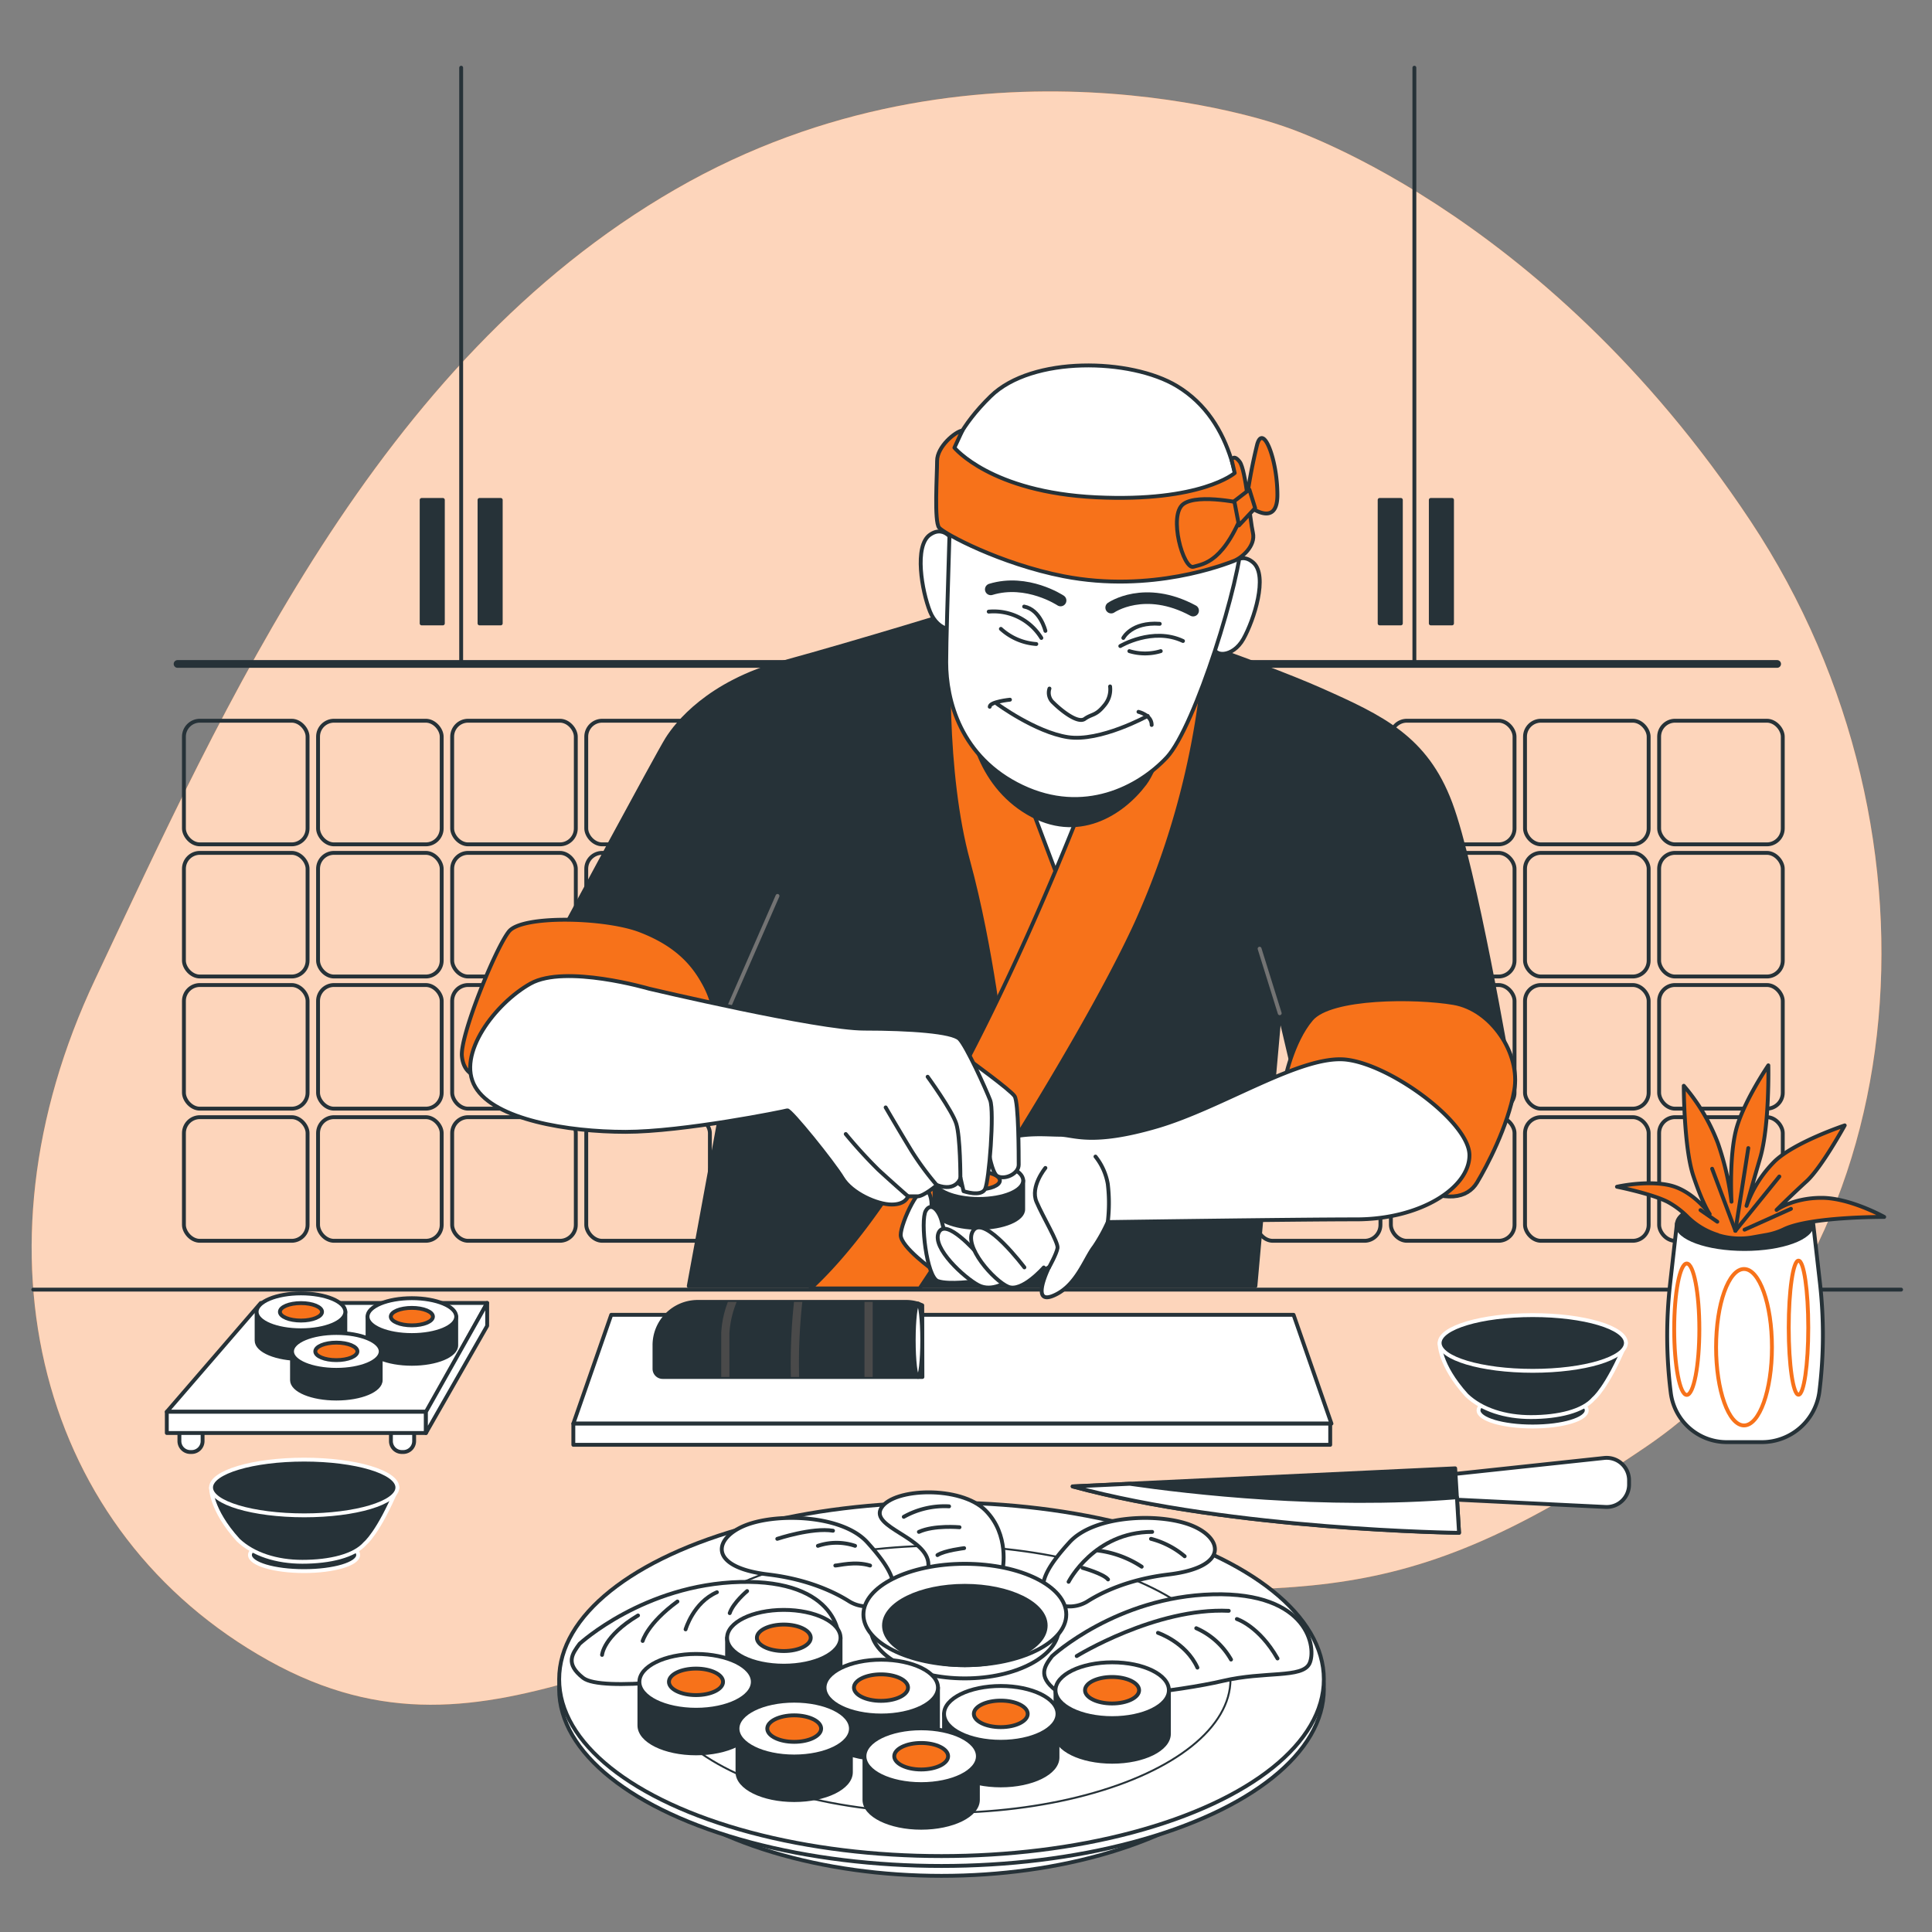 <svg xmlns="http://www.w3.org/2000/svg" viewBox="0 0 500 500"><rect x="0" y="0" width="500" height="500" fill="#808080" stroke="none"/><g id="freepik--background-simple--inject-178"><path d="M331.22,32.36S252.28,4.29,174.79,49,58.2,182.38,24.62,253.45,10.37,396.8,69.52,429.76s99.38-15.63,182.37-18,105.3,9.5,174.16-37.38,81.31-157.59,27-239.51S331.22,32.36,331.22,32.36Z" style="fill:#F7721A"></path><path d="M331.22,32.36S252.28,4.29,174.79,49,58.2,182.38,24.62,253.45,10.37,396.8,69.52,429.76s99.38-15.63,182.37-18,105.3,9.5,174.16-37.38,81.31-157.59,27-239.51S331.22,32.36,331.22,32.36Z" style="fill:#fff;opacity:0.7"></path></g><g id="freepik--Kitchen--inject-178"><rect x="47.6" y="186.52" width="32" height="32" rx="4.13" style="fill:none;stroke:#263238;stroke-linecap:round;stroke-linejoin:round"></rect><rect x="82.31" y="186.52" width="32" height="32" rx="4.13" style="fill:none;stroke:#263238;stroke-linecap:round;stroke-linejoin:round"></rect><rect x="117.02" y="186.52" width="32" height="32" rx="4.13" style="fill:none;stroke:#263238;stroke-linecap:round;stroke-linejoin:round"></rect><rect x="151.72" y="186.52" width="32" height="32" rx="4.13" style="fill:none;stroke:#263238;stroke-linecap:round;stroke-linejoin:round"></rect><rect x="186.43" y="186.52" width="32" height="32" rx="4.13" style="fill:none;stroke:#263238;stroke-linecap:round;stroke-linejoin:round"></rect><rect x="221.14" y="186.52" width="32" height="32" rx="4.13" style="fill:none;stroke:#263238;stroke-linecap:round;stroke-linejoin:round"></rect><rect x="255.84" y="186.52" width="32" height="32" rx="4.13" style="fill:none;stroke:#263238;stroke-linecap:round;stroke-linejoin:round"></rect><rect x="290.55" y="186.52" width="32" height="32" rx="4.13" style="fill:none;stroke:#263238;stroke-linecap:round;stroke-linejoin:round"></rect><rect x="325.26" y="186.52" width="32" height="32" rx="4.13" style="fill:none;stroke:#263238;stroke-linecap:round;stroke-linejoin:round"></rect><rect x="359.96" y="186.52" width="32" height="32" rx="4.13" style="fill:none;stroke:#263238;stroke-linecap:round;stroke-linejoin:round"></rect><rect x="394.67" y="186.52" width="32" height="32" rx="4.13" style="fill:none;stroke:#263238;stroke-linecap:round;stroke-linejoin:round"></rect><rect x="429.38" y="186.52" width="32" height="32" rx="4.13" style="fill:none;stroke:#263238;stroke-linecap:round;stroke-linejoin:round"></rect><rect x="47.6" y="220.72" width="32" height="32" rx="4.13" style="fill:none;stroke:#263238;stroke-linecap:round;stroke-linejoin:round"></rect><rect x="82.31" y="220.72" width="32" height="32" rx="4.13" style="fill:none;stroke:#263238;stroke-linecap:round;stroke-linejoin:round"></rect><rect x="117.02" y="220.72" width="32" height="32" rx="4.13" style="fill:none;stroke:#263238;stroke-linecap:round;stroke-linejoin:round"></rect><rect x="151.72" y="220.72" width="32" height="32" rx="4.13" style="fill:none;stroke:#263238;stroke-linecap:round;stroke-linejoin:round"></rect><rect x="186.43" y="220.72" width="32" height="32" rx="4.13" style="fill:none;stroke:#263238;stroke-linecap:round;stroke-linejoin:round"></rect><rect x="221.14" y="220.72" width="32" height="32" rx="4.13" style="fill:none;stroke:#263238;stroke-linecap:round;stroke-linejoin:round"></rect><rect x="255.84" y="220.72" width="32" height="32" rx="4.13" style="fill:none;stroke:#263238;stroke-linecap:round;stroke-linejoin:round"></rect><rect x="290.55" y="220.72" width="32" height="32" rx="4.13" style="fill:none;stroke:#263238;stroke-linecap:round;stroke-linejoin:round"></rect><rect x="325.26" y="220.72" width="32" height="32" rx="4.13" style="fill:none;stroke:#263238;stroke-linecap:round;stroke-linejoin:round"></rect><rect x="359.96" y="220.72" width="32" height="32" rx="4.13" style="fill:none;stroke:#263238;stroke-linecap:round;stroke-linejoin:round"></rect><rect x="394.67" y="220.72" width="32" height="32" rx="4.13" style="fill:none;stroke:#263238;stroke-linecap:round;stroke-linejoin:round"></rect><rect x="429.38" y="220.72" width="32" height="32" rx="4.13" style="fill:none;stroke:#263238;stroke-linecap:round;stroke-linejoin:round"></rect><rect x="47.6" y="254.92" width="32" height="32" rx="4.13" style="fill:none;stroke:#263238;stroke-linecap:round;stroke-linejoin:round"></rect><rect x="82.31" y="254.92" width="32" height="32" rx="4.13" style="fill:none;stroke:#263238;stroke-linecap:round;stroke-linejoin:round"></rect><rect x="117.02" y="254.92" width="32" height="32" rx="4.13" style="fill:none;stroke:#263238;stroke-linecap:round;stroke-linejoin:round"></rect><rect x="151.72" y="254.92" width="32" height="32" rx="4.13" style="fill:none;stroke:#263238;stroke-linecap:round;stroke-linejoin:round"></rect><rect x="186.43" y="254.92" width="32" height="32" rx="4.13" style="fill:none;stroke:#263238;stroke-linecap:round;stroke-linejoin:round"></rect><rect x="221.14" y="254.92" width="32" height="32" rx="4.13" style="fill:none;stroke:#263238;stroke-linecap:round;stroke-linejoin:round"></rect><rect x="255.84" y="254.92" width="32" height="32" rx="4.13" style="fill:none;stroke:#263238;stroke-linecap:round;stroke-linejoin:round"></rect><rect x="290.55" y="254.92" width="32" height="32" rx="4.13" style="fill:none;stroke:#263238;stroke-linecap:round;stroke-linejoin:round"></rect><rect x="325.26" y="254.92" width="32" height="32" rx="4.13" style="fill:none;stroke:#263238;stroke-linecap:round;stroke-linejoin:round"></rect><rect x="359.96" y="254.92" width="32" height="32" rx="4.13" style="fill:none;stroke:#263238;stroke-linecap:round;stroke-linejoin:round"></rect><rect x="394.67" y="254.92" width="32" height="32" rx="4.13" style="fill:none;stroke:#263238;stroke-linecap:round;stroke-linejoin:round"></rect><rect x="429.38" y="254.92" width="32" height="32" rx="4.13" style="fill:none;stroke:#263238;stroke-linecap:round;stroke-linejoin:round"></rect><rect x="47.6" y="289.12" width="32" height="32" rx="4.13" style="fill:none;stroke:#263238;stroke-linecap:round;stroke-linejoin:round"></rect><rect x="82.31" y="289.12" width="32" height="32" rx="4.13" style="fill:none;stroke:#263238;stroke-linecap:round;stroke-linejoin:round"></rect><rect x="117.02" y="289.12" width="32" height="32" rx="4.13" style="fill:none;stroke:#263238;stroke-linecap:round;stroke-linejoin:round"></rect><rect x="151.72" y="289.12" width="32" height="32" rx="4.13" style="fill:none;stroke:#263238;stroke-linecap:round;stroke-linejoin:round"></rect><rect x="186.43" y="289.12" width="32" height="32" rx="4.13" style="fill:none;stroke:#263238;stroke-linecap:round;stroke-linejoin:round"></rect><rect x="221.14" y="289.12" width="32" height="32" rx="4.13" style="fill:none;stroke:#263238;stroke-linecap:round;stroke-linejoin:round"></rect><rect x="255.84" y="289.12" width="32" height="32" rx="4.13" style="fill:none;stroke:#263238;stroke-linecap:round;stroke-linejoin:round"></rect><rect x="290.55" y="289.12" width="32" height="32" rx="4.13" style="fill:none;stroke:#263238;stroke-linecap:round;stroke-linejoin:round"></rect><rect x="325.26" y="289.12" width="32" height="32" rx="4.13" style="fill:none;stroke:#263238;stroke-linecap:round;stroke-linejoin:round"></rect><rect x="359.96" y="289.12" width="32" height="32" rx="4.13" style="fill:none;stroke:#263238;stroke-linecap:round;stroke-linejoin:round"></rect><rect x="394.67" y="289.12" width="32" height="32" rx="4.13" style="fill:none;stroke:#263238;stroke-linecap:round;stroke-linejoin:round"></rect><rect x="429.38" y="289.12" width="32" height="32" rx="4.13" style="fill:none;stroke:#263238;stroke-linecap:round;stroke-linejoin:round"></rect><line x1="119.35" y1="171.83" x2="119.35" y2="17.52" style="fill:none;stroke:#263238;stroke-linecap:round;stroke-linejoin:round"></line><rect x="124.1" y="129.38" width="5.49" height="31.96" style="fill:#263238;stroke:#263238;stroke-linecap:round;stroke-linejoin:round"></rect><rect x="109.12" y="129.38" width="5.49" height="31.96" style="fill:#263238;stroke:#263238;stroke-linecap:round;stroke-linejoin:round"></rect><line x1="45.95" y1="171.83" x2="459.92" y2="171.83" style="fill:none;stroke:#263238;stroke-linecap:round;stroke-linejoin:round;stroke-width:2px"></line><line x1="366.04" y1="171.83" x2="366.04" y2="17.52" style="fill:none;stroke:#263238;stroke-linecap:round;stroke-linejoin:round"></line><rect x="357.05" y="129.38" width="5.49" height="31.96" style="fill:#263238;stroke:#263238;stroke-linecap:round;stroke-linejoin:round"></rect><rect x="370.29" y="129.38" width="5.49" height="31.96" style="fill:#263238;stroke:#263238;stroke-linecap:round;stroke-linejoin:round"></rect></g><g id="freepik--Dishes--inject-178"><path d="M46.43,367.66h6a0,0,0,0,1,0,0v5.29a2.83,2.83,0,0,1-2.83,2.83h-.34a2.83,2.83,0,0,1-2.83-2.83v-5.29A0,0,0,0,1,46.43,367.66Z" style="fill:#fff;stroke:#263238;stroke-linecap:round;stroke-linejoin:round"></path><path d="M101.18,367.66h6a0,0,0,0,1,0,0v5.29a2.83,2.83,0,0,1-2.83,2.83H104a2.83,2.83,0,0,1-2.83-2.83v-5.29A0,0,0,0,1,101.18,367.66Z" style="fill:#fff;stroke:#263238;stroke-linecap:round;stroke-linejoin:round"></path><polygon points="110.55 365.37 43.17 365.37 67.49 337.21 126.08 337.21 110.55 365.37" style="fill:#fff;stroke:#263238;stroke-linecap:round;stroke-linejoin:round"></polygon><rect x="43.17" y="365.37" width="67.06" height="5.49" style="fill:#fff;stroke:#263238;stroke-linecap:round;stroke-linejoin:round"></rect><polygon points="110.23 365.37 126.08 337.21 126.08 343.13 110.23 370.86 110.23 365.37" style="fill:#fff;stroke:#263238;stroke-linecap:round;stroke-linejoin:round"></polygon><path d="M66.41,339.5v7.44c0,2.64,5.14,4.77,11.48,4.77s11.48-2.13,11.48-4.77V339.5Z" style="fill:#263238;stroke:#263238;stroke-linecap:round;stroke-linejoin:round"></path><ellipse cx="77.89" cy="339.5" rx="11.48" ry="4.77" style="fill:#fff;stroke:#263238;stroke-linecap:round;stroke-linejoin:round"></ellipse><ellipse cx="77.89" cy="339.5" rx="5.45" ry="2.26" style="fill:#F7721A;stroke:#263238;stroke-linecap:round;stroke-linejoin:round"></ellipse><path d="M95.12,340.74v7.44c0,2.64,5.13,4.77,11.47,4.77s11.48-2.13,11.48-4.77v-7.44Z" style="fill:#263238;stroke:#263238;stroke-linecap:round;stroke-linejoin:round"></path><ellipse cx="106.59" cy="340.74" rx="11.48" ry="4.77" style="fill:#fff;stroke:#263238;stroke-linecap:round;stroke-linejoin:round"></ellipse><ellipse cx="106.59" cy="340.74" rx="5.45" ry="2.26" style="fill:#F7721A;stroke:#263238;stroke-linecap:round;stroke-linejoin:round"></ellipse><path d="M75.57,349.74v7.44c0,2.64,5.14,4.77,11.48,4.77s11.47-2.13,11.47-4.77v-7.44Z" style="fill:#263238;stroke:#263238;stroke-linecap:round;stroke-linejoin:round"></path><ellipse cx="87.05" cy="349.74" rx="11.48" ry="4.77" style="fill:#fff;stroke:#263238;stroke-linecap:round;stroke-linejoin:round"></ellipse><path d="M92.5,349.74c0,1.25-2.44,2.26-5.45,2.26s-5.45-1-5.45-2.26,2.44-2.27,5.45-2.27S92.5,348.49,92.5,349.74Z" style="fill:#F7721A;stroke:#263238;stroke-linecap:round;stroke-linejoin:round"></path><polygon points="344.58 368.43 148.38 368.43 158.19 340.27 334.77 340.27 344.58 368.43" style="fill:#fff;stroke:#263238;stroke-linecap:round;stroke-linejoin:round"></polygon><rect x="148.38" y="368.43" width="195.88" height="5.49" style="fill:#fff;stroke:#263238;stroke-linecap:round;stroke-linejoin:round"></rect><path d="M238.68,337.81a10.17,10.17,0,0,0-4.1-.88h-54a11.19,11.19,0,0,0-11.2,11.2v6.11a2.12,2.12,0,0,0,2.12,2.12h67.22Z" style="fill:#263238;stroke:#263238;stroke-linecap:round;stroke-linejoin:round"></path><path d="M238.68,346.85c0,5.25-.49,9.51-1.1,9.51s-1.11-4.26-1.11-9.51.5-9.51,1.11-9.51S238.68,341.6,238.68,346.85Z" style="fill:#fff;stroke:#263238;stroke-linecap:round;stroke-linejoin:round"></path><path d="M207.64,336.93h-2.15a148,148,0,0,0-.81,19.43h2.13A145.58,145.58,0,0,1,207.64,336.93Z" style="fill:#4a4a4a"></path><path d="M188.77,356.36V345.05a25.2,25.2,0,0,1,1.88-8.12h-2.27a25.78,25.78,0,0,0-1.73,8.12v11.31Z" style="fill:#4a4a4a"></path><rect x="223.73" y="336.93" width="2.12" height="19.43" style="fill:#4a4a4a"></rect><path d="M374.6,381.66V388l40.91,2a5.8,5.8,0,0,0,6.09-5.8v-1.1a5.81,5.81,0,0,0-6.42-5.78Z" style="fill:#fff;stroke:#263238;stroke-linecap:round;stroke-linejoin:round"></path><path d="M376.6,380l1,16.67s-58.34-.67-100-12Z" style="fill:#263238;stroke:#263238;stroke-linecap:round;stroke-linejoin:round"></path><path d="M292.39,384l-14.79.7c41.66,11.33,100,12,100,12l-.55-9.21C342.52,390.3,307.73,386.21,292.39,384Z" style="fill:#fff;stroke:#263238;stroke-linecap:round;stroke-linejoin:round"></path><path d="M410.64,365c0,2.31-6.25,4.18-14,4.18s-14-1.87-14-4.18,6.25-4.18,14-4.18S410.64,362.71,410.64,365Z" style="fill:#263238;stroke:#fff;stroke-linecap:round;stroke-linejoin:round"></path><path d="M372.57,347.56s-.22,5.57,7,13.54c3.92,3.74,10,5.64,16.62,5.64,7.15,0,13.48-1.54,16.24-4.76,0,0,3.42-2.65,8.36-14.42Z" style="fill:#263238;stroke:#fff;stroke-linecap:round;stroke-linejoin:round"></path><ellipse cx="396.68" cy="347.56" rx="24.11" ry="7.21" style="fill:#263238;stroke:#fff;stroke-linecap:round;stroke-linejoin:round"></ellipse><path d="M92.69,402.43c0,2.3-6.25,4.17-14,4.17s-14-1.87-14-4.17,6.25-4.18,14-4.18S92.69,400.12,92.69,402.43Z" style="fill:#263238;stroke:#fff;stroke-linecap:round;stroke-linejoin:round"></path><path d="M54.63,385s-.22,5.58,7,13.55c3.92,3.74,10,5.64,16.62,5.64,7.16,0,13.49-1.54,16.25-4.76,0,0,3.41-2.66,8.35-14.43Z" style="fill:#263238;stroke:#fff;stroke-linecap:round;stroke-linejoin:round"></path><ellipse cx="78.73" cy="384.96" rx="24.11" ry="7.21" style="fill:#263238;stroke:#fff;stroke-linecap:round;stroke-linejoin:round"></ellipse><ellipse cx="243.66" cy="439.72" rx="87.51" ry="45.75" style="fill:#fff;stroke:#263238;stroke-linecap:round;stroke-linejoin:round"></ellipse><ellipse cx="243.66" cy="437.16" rx="98.95" ry="45.75" style="fill:#fff;stroke:#263238;stroke-linecap:round;stroke-linejoin:round"></ellipse><ellipse cx="243.66" cy="434.6" rx="98.95" ry="45.75" style="fill:#fff;stroke:#263238;stroke-linecap:round;stroke-linejoin:round"></ellipse><ellipse cx="243.66" cy="434.6" rx="74.79" ry="34.58" style="fill:#fff;stroke:#263238;stroke-linecap:round;stroke-linejoin:round;stroke-width:0.5px"></ellipse><path d="M272.27,428.61s16.65-15.37,41.61-16,26.88,14.09,25,17.93-11.52,1.92-22.4,4.48-38.56,6.12-43.28,2.42S270.35,431.17,272.27,428.61Z" style="fill:#fff;stroke:#263238;stroke-linecap:round;stroke-linejoin:round"></path><path d="M299.68,422.58s7.21,2.41,10.21,9" style="fill:none;stroke:#263238;stroke-linecap:round;stroke-linejoin:round"></path><path d="M309.59,421.38a19.38,19.38,0,0,1,9,8.11" style="fill:none;stroke:#263238;stroke-linecap:round;stroke-linejoin:round"></path><path d="M320.1,419s5.71,1.8,10.52,10.21" style="fill:none;stroke:#263238;stroke-linecap:round;stroke-linejoin:round"></path><path d="M278.65,428.59S299.08,416,318,416.88" style="fill:none;stroke:#263238;stroke-linecap:round;stroke-linejoin:round"></path><path d="M272.57,414.66a8.81,8.81,0,0,0,9.05-.34c3.57-2.23,10.42-5.6,20.74-6.84,16-1.92,14.08-9.6,5.76-12.8s-25-2.56-31.36,4.48C271.6,404.83,266.86,411.34,272.57,414.66Z" style="fill:#fff;stroke:#263238;stroke-linecap:round;stroke-linejoin:round"></path><path d="M276.55,409.37s6.61-12.92,21.63-12.92" style="fill:none;stroke:#263238;stroke-linecap:round;stroke-linejoin:round"></path><path d="M284.06,401.26a26.66,26.66,0,0,1,11.41,4.2" style="fill:none;stroke:#263238;stroke-linecap:round;stroke-linejoin:round"></path><path d="M297.88,398.25a22.1,22.1,0,0,1,8.71,4.51" style="fill:none;stroke:#263238;stroke-linecap:round;stroke-linejoin:round"></path><path d="M280.16,405.76s5.4,1.5,6.6,3" style="fill:none;stroke:#263238;stroke-linecap:round;stroke-linejoin:round"></path><path d="M259.47,406.2s1.92-9-4.48-15.36-23.68-5.76-26.88-.64,12.16,7.68,12.16,14.72,7,13.45,13.44,10.89S259.47,406.2,259.47,406.2Z" style="fill:#fff;stroke:#263238;stroke-linecap:round;stroke-linejoin:round"></path><path d="M245.62,389.84a21.53,21.53,0,0,0-11.72,2.71" style="fill:none;stroke:#263238;stroke-linecap:round;stroke-linejoin:round"></path><path d="M248.32,395.25s-6.61-.6-10.51,1.2" style="fill:none;stroke:#263238;stroke-linecap:round;stroke-linejoin:round"></path><path d="M249.52,400.66s-5.11.6-6.91,1.8" style="fill:none;stroke:#263238;stroke-linecap:round;stroke-linejoin:round"></path><path d="M228.6,414.66a8.79,8.79,0,0,1-9-.34c-3.57-2.23-10.43-5.6-20.74-6.84-16-1.92-14.09-9.6-5.76-12.8s25-2.56,31.36,4.48C229.58,404.83,234.32,411.34,228.6,414.66Z" style="fill:#fff;stroke:#263238;stroke-linecap:round;stroke-linejoin:round"></path><path d="M201.16,398.25s9-3,14.42-2.1" style="fill:none;stroke:#263238;stroke-linecap:round;stroke-linejoin:round"></path><path d="M211.68,400.06a15.06,15.06,0,0,1,9.61,0" style="fill:none;stroke:#263238;stroke-linecap:round;stroke-linejoin:round"></path><path d="M216.18,405.16c.9,0,5.11-1.2,9,0" style="fill:none;stroke:#263238;stroke-linecap:round;stroke-linejoin:round"></path><path d="M150,425.41s16.64-15.37,41.6-16,26.89,14.09,25,17.93-11.52,1.92-22.41,4.48-38.55,6.12-43.28,2.42S148.1,428,150,425.41Z" style="fill:#fff;stroke:#263238;stroke-linecap:round;stroke-linejoin:round"></path><path d="M155.81,428.29s.3-4.81,9.31-10.21" style="fill:none;stroke:#263238;stroke-linecap:round;stroke-linejoin:round"></path><path d="M166.32,424.68s1.2-4.5,9-10.21" style="fill:none;stroke:#263238;stroke-linecap:round;stroke-linejoin:round"></path><path d="M177.43,421.68s2-6.94,8.11-9.61" style="fill:none;stroke:#263238;stroke-linecap:round;stroke-linejoin:round"></path><path d="M193.35,411.77s-3.6,3-4.5,5.71" style="fill:none;stroke:#263238;stroke-linecap:round;stroke-linejoin:round"></path><ellipse cx="249.7" cy="421.25" rx="24.35" ry="13.12" style="fill:#fff;stroke:#263238;stroke-linecap:round;stroke-linejoin:round"></ellipse><ellipse cx="249.7" cy="417.83" rx="26.25" ry="13.12" style="fill:#fff;stroke:#263238;stroke-linecap:round;stroke-linejoin:round"></ellipse><ellipse cx="249.7" cy="420.68" rx="20.92" ry="10.27" style="fill:#263238;stroke:#263238;stroke-linecap:round;stroke-linejoin:round"></ellipse><path d="M188.17,423.86v11.28c0,4,6.57,7.23,14.68,7.23s14.68-3.24,14.68-7.23V423.86Z" style="fill:#263238;stroke:#263238;stroke-linecap:round;stroke-linejoin:round"></path><ellipse cx="202.85" cy="423.86" rx="14.68" ry="7.22" style="fill:#fff;stroke:#263238;stroke-linecap:round;stroke-linejoin:round"></ellipse><ellipse cx="202.85" cy="423.86" rx="6.97" ry="3.43" style="fill:#F7721A;stroke:#263238;stroke-linecap:round;stroke-linejoin:round"></ellipse><path d="M165.48,435.26v11.28c0,4,6.57,7.23,14.67,7.23s14.68-3.24,14.68-7.23V435.26Z" style="fill:#263238;stroke:#263238;stroke-linecap:round;stroke-linejoin:round"></path><ellipse cx="180.15" cy="435.26" rx="14.68" ry="7.22" style="fill:#fff;stroke:#263238;stroke-linecap:round;stroke-linejoin:round"></ellipse><path d="M187.12,435.26c0,1.9-3.12,3.43-7,3.43s-7-1.53-7-3.43,3.12-3.43,7-3.43S187.12,433.37,187.12,435.26Z" style="fill:#F7721A;stroke:#263238;stroke-linecap:round;stroke-linejoin:round"></path><path d="M213.4,436.75V448c0,4,6.57,7.22,14.67,7.22S242.75,452,242.75,448V436.75Z" style="fill:#263238;stroke:#263238;stroke-linecap:round;stroke-linejoin:round"></path><ellipse cx="228.07" cy="436.75" rx="14.68" ry="7.22" style="fill:#fff;stroke:#263238;stroke-linecap:round;stroke-linejoin:round"></ellipse><path d="M235,436.75c0,1.89-3.12,3.43-7,3.43s-7-1.54-7-3.43,3.13-3.43,7-3.43S235,434.85,235,436.75Z" style="fill:#F7721A;stroke:#263238;stroke-linecap:round;stroke-linejoin:round"></path><path d="M273.16,437.43v11.28c0,4,6.57,7.23,14.68,7.23s14.67-3.24,14.67-7.23V437.43Z" style="fill:#263238;stroke:#263238;stroke-linecap:round;stroke-linejoin:round"></path><path d="M302.51,437.43c0,4-6.57,7.22-14.67,7.22s-14.68-3.23-14.68-7.22,6.57-7.22,14.68-7.22S302.51,433.44,302.51,437.43Z" style="fill:#fff;stroke:#263238;stroke-linecap:round;stroke-linejoin:round"></path><path d="M294.8,437.43c0,1.89-3.12,3.43-7,3.43s-7-1.54-7-3.43,3.12-3.43,7-3.43S294.8,435.54,294.8,437.43Z" style="fill:#F7721A;stroke:#263238;stroke-linecap:round;stroke-linejoin:round"></path><path d="M190.86,447.36v11.28c0,4,6.57,7.22,14.68,7.22s14.67-3.23,14.67-7.22V447.36Z" style="fill:#263238;stroke:#263238;stroke-linecap:round;stroke-linejoin:round"></path><ellipse cx="205.54" cy="447.36" rx="14.68" ry="7.22" style="fill:#fff;stroke:#263238;stroke-linecap:round;stroke-linejoin:round"></ellipse><ellipse cx="205.54" cy="447.36" rx="6.97" ry="3.43" style="fill:#F7721A;stroke:#263238;stroke-linecap:round;stroke-linejoin:round"></ellipse><path d="M244.32,443.55v11.28c0,4,6.57,7.23,14.68,7.23s14.68-3.24,14.68-7.23V443.55Z" style="fill:#263238;stroke:#263238;stroke-linecap:round;stroke-linejoin:round"></path><ellipse cx="259" cy="443.55" rx="14.68" ry="7.22" style="fill:#fff;stroke:#263238;stroke-linecap:round;stroke-linejoin:round"></ellipse><ellipse cx="259" cy="443.55" rx="6.97" ry="3.43" style="fill:#F7721A;stroke:#263238;stroke-linecap:round;stroke-linejoin:round"></ellipse><path d="M223.72,454.51V465.8c0,4,6.57,7.22,14.68,7.22s14.68-3.23,14.68-7.22V454.51Z" style="fill:#263238;stroke:#263238;stroke-linecap:round;stroke-linejoin:round"></path><ellipse cx="238.4" cy="454.51" rx="14.68" ry="7.22" style="fill:#fff;stroke:#263238;stroke-linecap:round;stroke-linejoin:round"></ellipse><ellipse cx="238.4" cy="454.51" rx="6.97" ry="3.43" style="fill:#F7721A;stroke:#263238;stroke-linecap:round;stroke-linejoin:round"></ellipse></g><g id="freepik--Table--inject-178"><line x1="492" y1="333.75" x2="8.61" y2="333.75" style="fill:none;stroke:#263238;stroke-linecap:round;stroke-linejoin:round"></line></g><g id="freepik--Character--inject-178"><path d="M250.66,157.33s-28.6,8.83-48,14.13-27.55,15.9-30,19.78S144,243.87,144,243.87l45.56,27.55-11.31,61.41H324.9l6.29-70.6,3.67,15.61,55.67-1.13s-8.81-51.9-15.17-68.85-17.66-22.25-33.55-29.32S286.69,158,280,156.63,250.66,157.33,250.66,157.33Z" style="fill:#263238;stroke:#263238;stroke-linecap:round;stroke-linejoin:round"></path><line x1="185.32" y1="268.24" x2="201.22" y2="231.86" style="fill:none;stroke:#737373;stroke-linecap:round;stroke-linejoin:round"></line><line x1="331.19" y1="262.23" x2="325.98" y2="245.52" style="fill:none;stroke:#737373;stroke-linecap:round;stroke-linejoin:round"></line><polygon points="254.11 195.48 275.3 240.51 289.34 199.72 254.11 195.48" style="fill:#fff;stroke:#263238;stroke-linecap:round;stroke-linejoin:round"></polygon><path d="M263.74,200.46l14.4,38.23L259.55,271.8s-2.83-26.4-9-49-5.44-54.53-4.14-66.32Z" style="fill:#F7721A;stroke:#263238;stroke-linecap:round;stroke-linejoin:round"></path><path d="M283.51,199.36s-36.29,99.48-73.73,134.09H238s40.18-59.91,56.08-94.53a208.06,208.06,0,0,0,17.66-67.81Z" style="fill:#F7721A;stroke:#263238;stroke-linecap:round;stroke-linejoin:round"></path><path d="M247.24,141s-2.36-5.5-6.55-2.62-2.09,14.67,0,19.9,7.34,5.77,7.34,2.62S247.24,141,247.24,141Z" style="fill:#fff;stroke:#263238;stroke-linecap:round;stroke-linejoin:round"></path><path d="M317.54,147.37s3-5.15,6.83-1.75.18,14.81-2.58,19.73-8,4.76-7.61,1.65S317.54,147.37,317.54,147.37Z" style="fill:#fff;stroke:#263238;stroke-linecap:round;stroke-linejoin:round"></path><path d="M251.43,123.44s-1.27,45-1.27,54.73,3,24.62,15.86,32.21,24.34.27,30.26-7.59,15.66-46.62,15.66-57.09-1.27-29.86-13.54-39c-9.65-7.21-30.26-7.86-38.93,2.62C252.89,117.24,251.43,123.44,251.43,123.44Z" style="fill:#263238;stroke:#263238;stroke-linecap:round;stroke-linejoin:round"></path><path d="M246.45,116.65s-1.57,45-1.57,54.74,3.67,24.62,19.64,32.21,30.12.26,37.45-7.59,19.38-46.62,19.38-57.1-1.57-29.85-16.76-39c-11.94-7.2-37.45-7.85-48.18,2.62C248.27,110.45,246.45,116.65,246.45,116.65Z" style="fill:#fff;stroke:#263238;stroke-linecap:round;stroke-linejoin:round"></path><path d="M289.93,167.2s8.38-5,16.23-1.31" style="fill:none;stroke:#263238;stroke-linecap:round;stroke-linejoin:round"></path><path d="M255.88,158.29a14.47,14.47,0,0,1,13.62,6.81" style="fill:none;stroke:#263238;stroke-linecap:round;stroke-linejoin:round"></path><path d="M274.48,155.41s-8.65-5.76-18.07-2.88" style="fill:none;stroke:#263238;stroke-linecap:round;stroke-linejoin:round;stroke-width:3px"></path><path d="M287.57,157.25s8.64-6,21.21.78" style="fill:none;stroke:#263238;stroke-linecap:round;stroke-linejoin:round;stroke-width:3px"></path><path d="M292.28,168.51a14,14,0,0,0,8.12,0" style="fill:none;stroke:#263238;stroke-linecap:round;stroke-linejoin:round"></path><path d="M268.19,166.67a15.14,15.14,0,0,1-9.16-3.92" style="fill:none;stroke:#263238;stroke-linecap:round;stroke-linejoin:round"></path><path d="M290.71,165.1s2.1-4.19,9.43-3.66" style="fill:none;stroke:#263238;stroke-linecap:round;stroke-linejoin:round"></path><path d="M270.55,163.27s-1.31-5.5-5.5-6.29" style="fill:none;stroke:#263238;stroke-linecap:round;stroke-linejoin:round"></path><path d="M271.6,178.2a3.41,3.41,0,0,0,1,3.66c1.84,1.84,6.29,5.5,8.12,4.19s2.88-.78,5-3.4a6.35,6.35,0,0,0,1.57-5" style="fill:none;stroke:#263238;stroke-linecap:round;stroke-linejoin:round"></path><path d="M258,182.13s9.95,7.33,18.33,8.64,20.69-5.5,20.69-5.5" style="fill:none;stroke:#263238;stroke-linecap:round;stroke-linejoin:round"></path><path d="M261.38,181.08s-5.24.52-5.24,1.83" style="fill:none;stroke:#263238;stroke-linecap:round;stroke-linejoin:round"></path><path d="M294.64,184.22s3.41.79,3.41,3.4" style="fill:none;stroke:#263238;stroke-linecap:round;stroke-linejoin:round"></path><path d="M247,115.87s9.43,11.52,36.66,12.83,35.88-6.28,35.88-6.28l-.79-3.41s.53-1.57,2.1.53,2.62,14.92,3.4,18.33-2.88,6.54-5,7.33-21.21,8.38-44,3.93c-16.35-3.2-30.9-11-32.21-12.57s-.52-13.62-.52-17.29,4.71-7.59,6.54-7.85Z" style="fill:#F7721A;stroke:#263238;stroke-linecap:round;stroke-linejoin:round"></path><path d="M322.48,130.45s-12.31-2.88-16.24,0,0,17,2.62,16.23S317,145.64,322.48,130.45Z" style="fill:#F7721A;stroke:#263238;stroke-linecap:round;stroke-linejoin:round"></path><path d="M322.48,130.45A140,140,0,0,1,325.36,115c1.57-5.49,5.23,3.93,5.23,13.1S322.48,130.45,322.48,130.45Z" style="fill:#F7721A;stroke:#263238;stroke-linecap:round;stroke-linejoin:round"></path><polygon points="319.44 129.69 320.64 135.98 324.83 131.49 323.34 126.69 319.44 129.69" style="fill:#F7721A;stroke:#263238;stroke-linecap:round;stroke-linejoin:round"></polygon><path d="M332.48,279.66s1.88-10,6.9-15.9,27-5.86,36.82-4.18,17.37,13.18,15.69,22.59-7.11,19.67-9.62,23.85-8.16,5.23-16.95.63S332.48,279.66,332.48,279.66Z" style="fill:#F7721A;stroke:#263238;stroke-linecap:round;stroke-linejoin:round"></path><path d="M286.69,316.27s47.68-.7,64.28-.7,29.32-8.13,29.32-16.6-20.14-23.32-31.79-24.73-32.14,12.36-49.09,17.31-21.55,2.12-25.08,2.12-9.54-.71-15.19,1.41-11.3,11.3-13.77,15.19-9.54,8.83-8.48,12.36,15.54,8.83,22.25,8.83a26.11,26.11,0,0,0,12.36-3.53s-4.94,9.89,1.06,7.41,8.13-9.53,10.6-12.71A42.42,42.42,0,0,0,286.69,316.27Z" style="fill:#fff;stroke:#263238;stroke-linecap:round;stroke-linejoin:round"></path><path d="M241.85,305.52V313c0,2.63,5.13,4.77,11.47,4.77S264.8,315.6,264.8,313v-7.45Z" style="fill:#263238;stroke:#263238;stroke-linecap:round;stroke-linejoin:round"></path><ellipse cx="253.32" cy="305.52" rx="11.48" ry="4.77" style="fill:#fff;stroke:#263238;stroke-linecap:round;stroke-linejoin:round"></ellipse><path d="M258.77,305.52c0,1.25-2.44,2.27-5.45,2.27s-5.45-1-5.45-2.27,2.44-2.26,5.45-2.26S258.77,304.27,258.77,305.52Z" style="fill:#F7721A;stroke:#263238;stroke-linecap:round;stroke-linejoin:round"></path><path d="M286.69,316.27a41.34,41.34,0,0,0,0-9.89,15.59,15.59,0,0,0-3.18-7.06" style="fill:none;stroke:#263238;stroke-linecap:round;stroke-linejoin:round"></path><path d="M270.55,302.26s-4,4.81-2.3,8.78,5.65,10.47,5.44,11.93-2.19,5-2.19,5" style="fill:none;stroke:#263238;stroke-linecap:round;stroke-linejoin:round"></path><path d="M241.68,328.83s-8.58-6.07-8.58-9.21,5.23-14.43,7.11-11.3.21,7.12-.2,9,1.88,4.81,1.88,4.81" style="fill:#fff;stroke:#263238;stroke-linecap:round;stroke-linejoin:round"></path><path d="M252.56,331.55s-6.91,1-9.83,0-4.61-15.69-3.14-18.2,3.55.21,4.18,2.92,3.14,9.84,5,11.3" style="fill:#fff;stroke:#263238;stroke-linecap:round;stroke-linejoin:round"></path><path d="M252.77,324.23s-8-9.21-9.84-5.24,6.7,11.72,10.26,13.6,7.53-1,7.53-1" style="fill:#fff;stroke:#263238;stroke-linecap:round;stroke-linejoin:round"></path><path d="M265.11,328s-10.25-13.6-13.18-9.62,5.44,13.18,9,14.64,9.2-5,9.2-5" style="fill:#fff;stroke:#263238;stroke-linecap:round;stroke-linejoin:round"></path><path d="M250.93,274.42s10.6,7.68,11.65,9.27,1.06,15.36,1.06,17.75-3.7,4-5.56,2.91-3.18-11.65-3.44-14.83-5-11.39-5-11.39S248.55,273.62,250.93,274.42Z" style="fill:#fff;stroke:#263238;stroke-linecap:round;stroke-linejoin:round"></path><path d="M124.31,278.66s-4.24,0-4.77-5.3,8.74-28.08,12.19-32.32,24.9-3.71,33.9-.26,13.51,8.21,16.43,13.51a24.3,24.3,0,0,1,3.18,11.65c.08,2.3-9,9.54-24.37,9S124.31,278.66,124.31,278.66Z" style="fill:#F7721A;stroke:#263238;stroke-linecap:round;stroke-linejoin:round"></path><path d="M168,255.88s43.71,10.33,55.63,10.33,22.78.79,24.63,2.65,6.89,13,8,15.89-.27,20.93-1.33,23-5.56.53-5.56.53l-.79-3.44s-1.06,3.71-6.1,1.86c0,0-3.44,2.91-5,2.91H235s-.53,2.12-4.24,2.12-10.33-2.92-12.72-6.89-13.51-17.75-14.3-17.48-27,5.56-41.86,5.56S128,289.78,123,281.31s5.29-21.73,14.3-26.76S168,255.88,168,255.88Z" style="fill:#fff;stroke:#263238;stroke-linecap:round;stroke-linejoin:round"></path><path d="M240.07,278.66s6.36,8.74,7.42,12.18,1.06,14,1.06,14" style="fill:none;stroke:#263238;stroke-linecap:round;stroke-linejoin:round"></path><path d="M229.21,286.6s3.71,6.36,6.62,11.13a74.94,74.94,0,0,0,6.62,9" style="fill:none;stroke:#263238;stroke-linecap:round;stroke-linejoin:round"></path><path d="M218.88,293.49a122.94,122.94,0,0,0,8.47,9.27c3.45,3.18,7.69,6.89,7.69,6.89" style="fill:none;stroke:#263238;stroke-linecap:round;stroke-linejoin:round"></path></g><g id="freepik--Plant--inject-178"><path d="M469.25,316.66c-20.76,11.94-35.27,0-35.27,0l-1.76,15.63a119.23,119.23,0,0,0,.17,28.13h0a14.58,14.58,0,0,0,14.48,12.8H456a15,15,0,0,0,14.87-13.16h0A119.51,119.51,0,0,0,471,332Z" style="fill:#fff;stroke:#263238;stroke-linecap:round;stroke-linejoin:round"></path><ellipse cx="451.49" cy="316.86" rx="17.51" ry="6.38" style="fill:#263238;stroke:#263238;stroke-linecap:round;stroke-linejoin:round"></ellipse><path d="M444.52,319.59a19.19,19.19,0,0,1-7.68-4.58,22.43,22.43,0,0,0-5.31-4c-4.24-2.12-13.06-3.88-13.06-3.88s7.77-1.77,13.76-.35,10.24,7.41,10.24,7.41-1.77-2.47-4.24-9.88S435.76,281,435.76,281a50.06,50.06,0,0,1,8.82,14.82A73.41,73.41,0,0,1,448.11,311s-.7-12.35,1.41-19.41,8.12-15.88,8.12-15.88.35,15.53-2.12,24S452,312.07,452,312.07a30.43,30.43,0,0,1,7.41-11.65c5.3-4.94,18-9.17,18-9.17s-6,10.94-9.88,14.47-7.76,7.41-7.76,7.41S464,310,471.4,310s16.23,4.94,16.23,4.94-18.86-.11-25.81,3.13a17.46,17.46,0,0,1-4.39,1.47l-3.83.68a19.14,19.14,0,0,1-9.08-.58Z" style="fill:#F7721A;stroke:#263238;stroke-linecap:round;stroke-linejoin:round"></path><line x1="444.44" y1="316.18" x2="440.09" y2="313.17" style="fill:none;stroke:#263238;stroke-linecap:round;stroke-linejoin:round"></line><line x1="449.12" y1="318.52" x2="443.1" y2="302.47" style="fill:none;stroke:#263238;stroke-linecap:round;stroke-linejoin:round"></line><line x1="449.12" y1="318.52" x2="452.46" y2="297.12" style="fill:none;stroke:#263238;stroke-linecap:round;stroke-linejoin:round"></line><line x1="449.12" y1="318.52" x2="460.49" y2="304.48" style="fill:none;stroke:#263238;stroke-linecap:round;stroke-linejoin:round"></line><line x1="451.49" y1="318.24" x2="463.5" y2="312.84" style="fill:none;stroke:#263238;stroke-linecap:round;stroke-linejoin:round"></line><path d="M439.79,344c0,9.38-1.46,17-3.26,17s-3.25-7.6-3.25-17,1.46-17,3.25-17S439.79,334.58,439.79,344Z" style="fill:none;stroke:#F7721A;stroke-linecap:round;stroke-linejoin:round"></path><ellipse cx="451.35" cy="348.66" rx="7.23" ry="20.24" style="fill:none;stroke:#F7721A;stroke-linecap:round;stroke-linejoin:round"></ellipse><ellipse cx="465.45" cy="343.6" rx="2.53" ry="17.35" style="fill:none;stroke:#F7721A;stroke-linecap:round;stroke-linejoin:round"></ellipse></g></svg>